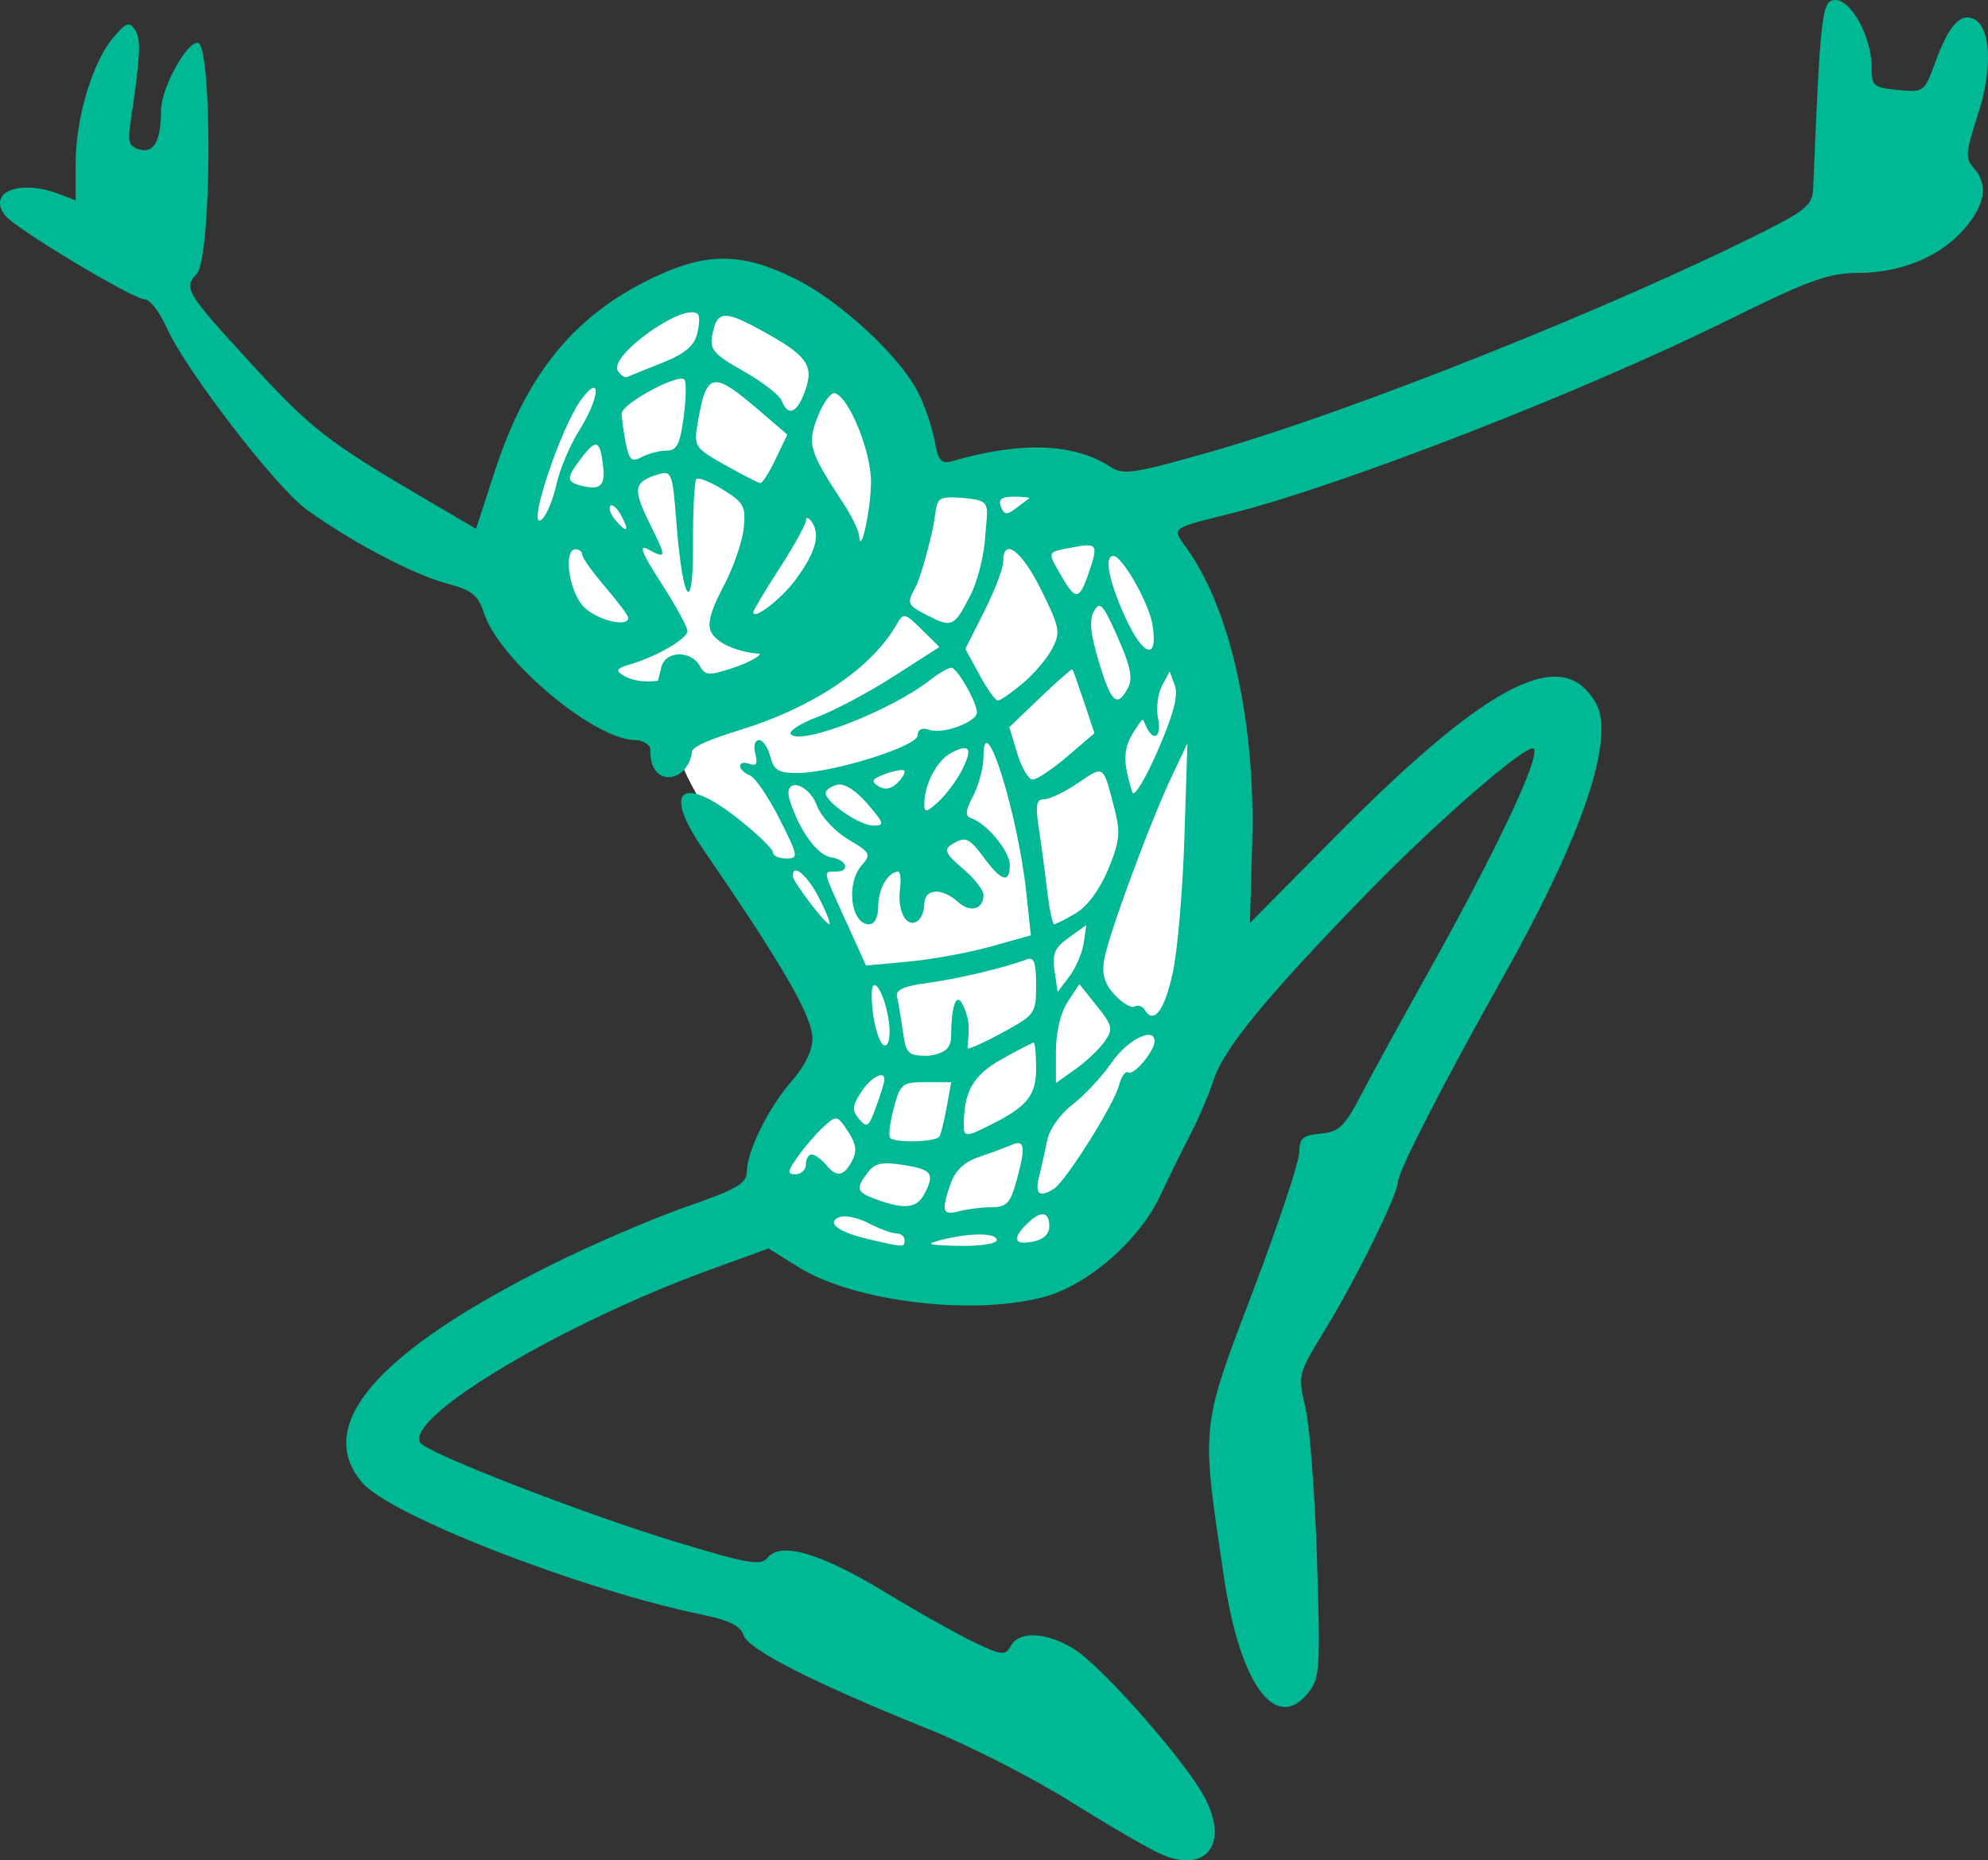 <?xml version="1.0" ?><svg height="300.164mm" viewBox="0 0 320.771 300.164" width="320.771mm" xmlns="http://www.w3.org/2000/svg">
    <rect x="0" y="0" width="320.771" height="300.164" fill="#333333" stroke="none"/>
    <path d="m -5375.239,-338.348 c 2.612,-10.179 16.637,-33.323 31.828,-32.547 15.191,0.776 20.872,9.061 24.144,14.014 3.272,4.953 7.05,17.346 7.05,17.346 0,0 15.546,-4.268 25.614,-0.16 10.068,4.108 21.328,15.224 23.839,38.755 2.511,23.531 -2.381,46.724 -10.877,66.968 -8.496,20.245 -20.061,23.349 -36.241,20.564 -16.18,-2.785 -29.672,-7.395 -22.622,-20.747 7.05,-13.352 16.992,-11.48 3.069,-30.265 -13.923,-18.784 -19.063,-26.63 -20.508,-32.496 -1.446,-5.866 -14.303,-3.743 -20.999,-17.278 -6.695,-13.535 -4.298,-24.156 -4.298,-24.156 z" fill="#FFFFFF" transform="translate(72.401,-32.497) translate(5386.594,449.836)"/>
    <path d="m -5271.477,-118.092 c -1.893,-0.796 -8.466,-4.601 -14.606,-8.455 -6.14,-3.854 -16.508,-9.155 -23.041,-11.779 -18.406,-7.394 -29.163,-12.854 -29.9,-15.173 -0.475,-1.497 -2.316,-2.407 -6.707,-3.315 -19.645,-4.062 -50.384,-16.02 -54.864,-21.344 -7.809,-9.281 2.516,-21.134 30.602,-35.126 6.513,-3.245 16.259,-7.436 21.659,-9.314 8.206,-2.854 9.822,-3.785 9.842,-5.67 0.035,-3.374 3.513,-10.396 7.267,-14.671 2.083,-2.372 3.32,-4.923 3.314,-6.83 0,-3.565 -4.71,-11.695 -17.769,-30.749 -6.491,-9.471 -3.277,-11.938 5.965,-4.579 2.995,2.385 5.446,4.773 5.446,5.307 0,0.534 0.962,0.971 2.139,0.971 2.021,0 1.962,-0.349 -1.101,-6.417 -1.782,-3.529 -3.938,-6.685 -4.792,-7.013 -0.854,-0.328 -1.553,-1.007 -1.553,-1.51 0,-0.503 0.682,-0.653 1.515,-0.333 1.106,0.424 1.359,-0.015 0.937,-1.625 -0.326,-1.245 -0.07,-2.207 0.588,-2.207 0.641,0 1.465,1.194 1.831,2.654 0.55,2.194 1.305,2.654 4.357,2.654 5.645,0 19.43,-4.309 19.43,-6.073 0,-0.987 0.685,-1.283 2.001,-0.865 2.185,0.694 7.552,-1.323 7.552,-2.838 0,-1.629 -3.196,-7.207 -4.13,-7.207 -0.49,0 -2.03,0.891 -3.422,1.98 -6.288,4.917 -20.683,10.545 -22.451,8.777 -0.483,-0.483 1.414,-1.738 4.214,-2.791 2.8,-1.052 8.387,-4.029 12.415,-6.613 l 7.324,-4.7 -2.868,-2.837 c -2.675,-2.646 -2.941,-2.708 -3.963,-0.916 -4.131,7.247 -13.579,13.571 -25.862,17.309 -3.503,1.066 -7.109,2.422 -7.218,3.295 -0.643,5.182 -6.903,5.98 -6.728,-0.236 0.026,-0.938 -1.421,-1.592 -2.412,-1.592 -6.579,0 -21.919,-12.853 -24.434,-20.474 -0.975,-2.956 -1.929,-3.712 -6.087,-4.823 -5.333,-1.426 -15.466,-6.774 -22.523,-11.886 -4.99,-3.615 -19.576,-22.583 -22.625,-29.423 -1.106,-2.481 -2.678,-4.511 -3.492,-4.511 -1.862,0 -20.803,-11.357 -22.495,-13.488 -3.017,-3.799 2.237,-5.947 8.615,-3.522 l 2.722,1.035 v -5.984 c 0,-7.216 2.636,-16.097 5.986,-20.169 2.083,-2.532 2.625,-2.743 3.572,-1.392 1.032,1.471 0.901,4.213 -0.714,14.973 -0.482,3.211 -0.229,3.918 1.568,4.388 2.257,0.59 3.343,-1.471 3.372,-6.4 0.031,-3.471 4.013,-10.838 5.874,-10.838 2.423,0 2.314,34.57 -0.117,37.256 -2.167,2.394 -1.832,2.945 8.933,14.681 9.357,10.202 12.23,12.451 26.912,21.073 l 9.213,5.41 2.994,-9.204 c 5.24,-16.109 13.167,-25.638 26.345,-31.672 8.212,-3.76 13.723,-3.632 22.13,0.515 7.2,3.551 16.804,12.398 19.809,18.246 1.064,2.07 2.274,5.573 2.688,7.784 0.649,3.459 1.068,3.929 3.008,3.372 11.091,-3.188 19.566,-2.858 25.438,0.99 2.045,1.34 3.823,1.061 16.621,-2.604 22.57,-6.464 64.658,-23.258 88.962,-35.496 6.565,-3.306 7.645,-4.247 7.749,-6.747 1.191,-28.6 1.415,-30.503 3.594,-30.503 2.594,0 5.834,5.978 5.837,10.768 8e-4,3.119 0.28,3.365 4.25,3.743 4.184,0.399 4.276,0.332 6.008,-4.4 2.144,-5.856 3.921,-7.948 6.055,-7.129 2.933,1.126 3.308,7.915 0.853,15.465 -1.99,6.121 -2.069,7.119 -0.685,8.649 2.338,2.584 1.902,5.775 -1.31,9.593 -3.879,4.61 -10.206,7.309 -17.203,7.337 -4.982,0.021 -7.882,1.075 -21.76,7.919 -23.24,11.461 -61.831,26.446 -79.569,30.898 -9.972,2.503 -9.591,2.189 -7.027,5.789 6.967,9.785 11,28.05 10.451,47.336 l -0.369,12.954 13.925,-14.071 c 21.033,-21.254 32.844,-28.689 39.082,-24.601 1.477,0.968 3.009,3.049 3.404,4.625 1.701,6.778 -3.758,21.775 -15.561,42.749 -9.47,16.829 -16.968,31.436 -16.968,33.058 0,1.974 -6.725,15.641 -11.68,23.736 -4.474,7.31 -4.493,7.383 -3.246,12.695 0.69,2.939 1.528,13.941 1.863,24.449 0.571,17.92 0.479,19.264 -1.477,21.654 -5.247,6.411 -10.975,-1.53 -13.54,-18.773 -3.692,-24.818 -3.797,-23.782 4.646,-46.01 4.131,-10.877 7.512,-20.997 7.512,-22.489 0,-2.284 0.544,-2.764 3.45,-3.044 2.984,-0.288 3.86,-1.121 6.489,-6.171 1.672,-3.211 6.514,-12.047 10.759,-19.637 11.118,-19.872 18.31,-35.116 17.127,-36.299 -0.967,-0.967 -15.492,11.621 -26.729,23.164 -16.366,16.812 -23.294,25.239 -24.921,30.311 -0.715,2.229 -2.413,6.202 -3.773,8.83 -1.361,2.627 -3.564,7.103 -4.897,9.947 -3.231,6.894 -11.273,14.01 -18.136,16.048 -11.217,3.331 -31,1.056 -40.123,-4.615 l -4.89,-3.04 -9.455,3.44 c -23.909,8.699 -49.25,23.829 -46.733,27.902 1.016,1.643 26.555,11.55 41.273,16.011 11.693,3.544 13.659,3.881 14.779,2.532 2.172,-2.617 8.549,-0.736 19.012,5.609 5.336,3.236 11.851,6.893 14.477,8.128 4.389,2.063 4.855,2.102 5.764,0.477 1.359,-2.429 5.747,-2.216 10.126,0.491 4.696,2.902 18.551,18.73 21.353,24.394 3.587,7.25 -0.048,11.781 -7.077,8.825 z m -41.563,-99.165 c 0,-0.584 -0.597,-1.064 -1.327,-1.068 -0.73,-0.005 -2.728,-0.737 -4.441,-1.631 -1.713,-0.893 -3.823,-1.352 -4.689,-1.02 -2.298,0.882 -0.304,2.421 4.637,3.577 5.748,1.346 5.819,1.347 5.819,0.141 z m 14.86,0 c 0,-1.204 -4.291,-1.204 -9.022,0 -2.621,0.667 -2.104,0.833 2.919,0.936 3.445,0.071 6.103,-0.337 6.103,-0.936 z m 8.492,-2.247 c 0,-2.436 -1.406,-2.564 -3.639,-0.331 -2.407,2.407 -2.055,3.419 0.986,2.838 1.711,-0.327 2.653,-1.217 2.653,-2.506 z m -9.338,-3.046 c 2.407,-0.011 3.047,-0.656 3.975,-3.995 1.602,-5.768 1.451,-7.005 -0.74,-6.06 -1.022,0.441 -3.403,1.323 -5.292,1.961 -2.305,0.778 -3.789,2.176 -4.511,4.247 -1.565,4.49 -1.354,5.216 1.312,4.501 1.314,-0.352 3.679,-0.647 5.257,-0.655 z m -10.867,-2.068 c 1.788,-3.34 1.327,-4.008 -3.272,-4.743 -3.491,-0.558 -4.659,-0.319 -5.804,1.191 -2.031,2.677 -1.871,3.17 1.418,4.371 4.479,1.636 6.457,1.424 7.658,-0.819 z m 20.96,-0.919 c 1.915,-1.217 9.722,-13.626 10.485,-16.664 0.364,-1.451 1.056,-2.395 1.538,-2.098 0.87,0.538 4.205,-3.458 4.205,-5.038 0,-2.42 -4.33,-0.287 -6.876,3.387 -1.605,2.317 -4.471,5.396 -6.369,6.844 -1.969,1.502 -3.718,3.97 -4.073,5.748 -0.343,1.714 -0.937,4.366 -1.321,5.894 -0.704,2.808 0.062,3.421 2.411,1.928 z m -40.029,-3.927 c 0,-0.876 0.419,-1.592 0.932,-1.592 0.512,0 1.526,0.716 2.253,1.592 1.777,2.141 2.889,2.005 4.239,-0.52 0.865,-1.616 0.715,-2.746 -0.638,-4.81 -1.708,-2.607 -1.839,-2.634 -3.861,-0.807 -1.151,1.04 -3.029,3.205 -4.174,4.81 -1.763,2.474 -1.827,2.919 -0.416,2.919 0.915,0 1.664,-0.716 1.664,-1.592 z m 21.558,-4.511 c 0.249,-0.438 0.777,-2.587 1.172,-4.777 l 0.718,-3.98 h -4.074 c -3.853,0 -4.136,0.229 -5.202,4.223 -0.62,2.322 -0.878,4.472 -0.573,4.777 0.855,0.855 7.447,0.655 7.959,-0.242 z m 8.481,-1.986 c 5.719,-2.896 7.112,-4.671 7.112,-9.059 0,-2.245 -0.178,-4.081 -0.397,-4.081 -0.22,0 -2.549,1.203 -5.178,2.672 -4.605,2.574 -6.101,5.204 -6.101,10.728 0,1.858 0.429,1.833 4.564,-0.261 z m -17.382,-7.037 c 0.18,-1.769 -2.101,-0.632 -3.735,1.863 -1.461,2.229 -1.514,2.933 -0.333,4.357 1.248,1.504 1.557,1.291 2.699,-1.863 0.709,-1.959 1.325,-3.919 1.37,-4.357 z m 35.553,-6.303 c 1.403,-2.002 1.286,-2.529 -1.267,-5.728 l -2.811,-3.523 -1.891,2.868 c -1.152,1.746 -1.894,4.868 -1.899,7.982 v 5.114 l 3.165,-2.254 c 1.741,-1.24 3.86,-3.246 4.71,-4.459 z m -24.75,-2.189 c 0.165,-4.232 1.08,-6.709 2.537,-1.931 0.623,2.043 -0.037,5.016 0.116,5.22 0.154,0.204 2.7,-0.947 5.658,-2.557 5.22,-2.841 5.379,-3.068 5.379,-7.649 0,-3.669 -0.34,-4.591 -1.526,-4.136 -3.508,1.346 -11.033,3.135 -15.988,3.8 -3.889,0.522 -5.206,1.126 -4.928,2.257 0.207,0.85 0.629,3.336 0.936,5.525 0.518,3.702 0.807,3.98 4.132,3.98 4.039,-0.574 3.627,-2.311 3.684,-4.511 z m -10.179,-1.714 c -0.823,-4.478 -2.667,-7.018 -2.667,-3.673 0,4.192 1.324,8.799 2.347,8.167 0.578,-0.357 0.717,-2.325 0.319,-4.494 z m 45.904,-7.122 c 0.765,-3.459 1.612,-13.215 1.883,-21.68 l 0.491,-15.391 -2.511,5.307 c -3.598,7.606 -10.341,25.903 -10.94,29.688 -0.367,2.318 0.123,3.891 1.76,5.629 1.248,1.326 2.686,2.155 3.194,1.84 0.508,-0.314 1.24,-0.061 1.626,0.563 1.459,2.361 3.153,0.118 4.497,-5.956 z m -14.354,-4.863 0.424,-2.888 -2.815,2.004 c -2.296,1.635 -2.723,2.629 -2.317,5.397 l 0.498,3.393 1.893,-2.51 c 1.041,-1.38 2.084,-3.809 2.317,-5.398 z m -14.925,0.559 6.394,-1.794 -0.743,-6.937 c -1.38,-12.884 -6.887,-30.32 -6.905,-21.86 0,1.722 -0.749,4.555 -1.656,6.294 -1.272,2.438 -1.345,3.265 -0.319,3.607 2.494,0.831 6.228,5.335 6.228,7.512 0,3.037 -1.328,2.707 -4.078,-1.013 -2.54,-3.436 -3.084,-3.657 -5.396,-2.195 -1.212,0.767 -0.843,1.521 1.857,3.793 1.854,1.56 3.37,3.482 3.37,4.271 0,2.361 -2.129,2.945 -4.131,1.134 -2.594,-2.348 -5.422,-2.158 -5.422,0.364 0,1.133 -0.531,2.388 -1.18,2.79 -1.702,1.052 -3.189,-1.716 -2.749,-5.115 0.208,-1.605 0.078,-2.919 -0.289,-2.919 -1.594,0 -3.213,2.781 -3.213,5.52 0,1.833 -0.567,2.972 -1.479,2.972 -2.983,0 -3.769,-6.687 -1.13,-9.603 1.501,-1.659 1.316,-1.999 -2.224,-4.088 -2.126,-1.255 -4.398,-3.699 -5.054,-5.439 -1.455,-3.854 -5.585,-4.638 -4.377,-0.83 1.538,4.845 4.432,8.827 6.653,9.154 2.587,0.381 3.181,2.314 0.711,2.314 -2.042,0 -2.13,-0.419 1.669,7.96 l 3.261,7.193 6.902,-0.645 c 3.797,-0.355 9.78,-1.452 13.297,-2.439 z m -27.783,-7.824 c -1.879,-3.683 -4.246,-5.662 -4.246,-3.55 0,0.882 5.245,7.796 5.914,7.796 0.274,0 -0.477,-1.911 -1.668,-4.246 z m 41.436,2.461 c 1.844,-1.089 3.873,-3.835 5.207,-7.045 1.841,-4.43 2.01,-5.949 1.071,-9.626 -1.883,-7.368 -1.682,-7.22 -5.899,-4.358 -2.145,1.455 -4.612,2.646 -5.484,2.646 -1.264,0 -1.444,0.911 -0.893,4.511 0.38,2.481 0.987,7.019 1.35,10.084 0.363,3.065 0.877,5.573 1.143,5.573 0.265,0 1.844,-0.803 3.505,-1.785 z m -33.636,-17.656 c -1.887,-2.197 -3.722,-3.347 -4.881,-3.061 -1.022,0.252 -1.857,0.846 -1.857,1.319 0,1.491 5.501,5.261 7.677,5.261 1.883,0 1.792,-0.341 -0.939,-3.519 z m 15.208,-5.334 c 1.866,-3.609 1.33,-4.487 -1.739,-2.844 -2.275,1.218 -4.286,5.072 -4.286,8.216 0,1.437 0.331,1.388 2.232,-0.332 1.227,-1.111 2.934,-3.379 3.793,-5.04 z m 34.399,-13.758 -0.834,-2.254 -1.245,2.327 c -0.685,1.28 -0.965,3.651 -0.622,5.268 0.543,2.56 -0.464,3.694 -1.548,1.978 -1.169,-1.851 -0.438,-2.798 -2.287,0.02 -1.825,2.783 -1.895,4.957 -0.314,9.916 0.271,0.849 2.11,-2.179 4.088,-6.729 2.541,-5.845 3.351,-8.934 2.762,-10.526 z m -43.672,13.738 c -0.259,-0.238 -1.65,0.015 -3.096,0.56 -2.133,0.805 -2.333,1.175 -1.061,1.961 1.043,0.645 2.077,0.458 3.096,-0.56 0.841,-0.841 1.319,-1.723 1.061,-1.961 z m 26.337,-2.293 4.365,-3.736 -1.674,-5.021 c -0.921,-2.761 -1.762,-5.137 -1.868,-5.28 -0.106,-0.142 -2.442,1.896 -5.191,4.529 l -4.997,4.788 1.267,4.228 c 0.696,2.325 1.822,4.228 2.5,4.228 0.678,0 3.198,-1.681 5.598,-3.736 z m -7.211,-11.781 c 1.817,-1.529 3.968,-4.064 4.779,-5.632 1.35,-2.612 1.2,-3.407 -1.784,-9.427 -3.164,-6.384 -6.136,-8.612 -6.136,-4.601 0,1.085 -1.376,4.7 -3.057,8.033 l -3.057,6.06 2.26,4.165 c 1.243,2.291 2.582,4.169 2.975,4.174 0.393,0.006 2.202,-1.242 4.019,-2.771 z m 16.974,0.755 c 0.827,-1.545 0.437,-3.487 -1.646,-8.197 -2.36,-5.336 -2.878,-5.906 -3.828,-4.21 -0.802,1.433 -0.589,3.642 0.79,8.197 2.005,6.624 2.941,7.465 4.684,4.21 z m -75.311,-3.282 c 0.684,-2.86 4.838,-2.773 6.208,-0.325 0.902,1.612 1.456,1.649 5.36,0.361 2.395,-0.79 4.354,-1.823 4.354,-2.295 -2.188,-0.084 -5.008,-0.926 -6.431,-1.986 -2.097,-1.562 -2.629,-2.802 0.679,-9.108 1.507,-2.872 2.924,-6.984 3.149,-9.137 0.368,-3.521 0.033,-4.148 -3.326,-6.224 -2.055,-1.27 -3.995,-2.05 -4.311,-1.733 -0.317,0.317 -0.559,5.028 -0.539,10.47 0.046,11.908 -1.679,9.593 -2.698,-3.625 -0.601,-7.792 -0.77,-8.243 -2.868,-7.611 -4.008,1.206 -4.217,2.303 -1.491,7.811 2.85,5.759 2.839,5.928 -0.28,4.259 -1.478,-0.791 -0.862,0.746 2.192,5.472 2.336,3.614 4.247,7.105 4.247,7.758 0,1.248 -5.141,4.207 -9.428,5.427 -1.947,0.554 -2.191,0.933 -1.062,1.649 2.458,1.557 5.745,0.926 5.745,0.926 z m 79.28,-6.919 c -0.573,-3.531 -4.862,-11.089 -6.306,-11.113 -1.555,-0.027 -0.758,4.059 1.94,9.954 2.91,6.356 5.312,6.993 4.365,1.159 z m -29.34,-4.859 c 1.18,-2.312 2.248,-6.698 2.373,-9.746 0.349,-4.829 1.104,-5.47 -3.603,-5.863 -5.355,-0.448 -3.781,0.456 -5.081,5.838 -0.812,3.359 -1.893,7.321 -2.679,8.742 -1.339,2.419 -1.218,2.693 1.897,4.31 4.082,2.118 4.418,1.963 7.093,-3.28 z m -55.247,3.72 c 0,-0.345 -1.672,-2.58 -3.715,-4.968 -2.043,-2.387 -3.715,-4.732 -3.715,-5.211 0,-0.479 -0.478,-0.87 -1.062,-0.87 -2.016,0 -1.108,6.713 1.246,9.219 2.041,2.173 7.245,3.487 7.245,1.829 z m 26.901,-6.021 c 3.236,-4.319 4.12,-7.234 2.812,-9.273 -0.561,-0.876 -1.028,-1.069 -1.037,-0.43 0,0.639 -1.927,4.118 -4.262,7.731 -2.335,3.613 -4.246,6.809 -4.246,7.101 0,1.331 4.411,-2.03 6.733,-5.129 z m 47.297,-0.94 c 1.69,-4.847 1.526,-5.164 -2.285,-4.439 -4.462,0.849 -4.343,0.605 -2.156,4.447 2.369,4.162 2.987,4.161 4.441,-0.006 z m -35.03,-14.742 c 0.108,-4.876 -3.479,-13.822 -5.824,-14.532 -0.634,-0.192 -1.878,1.496 -2.764,3.75 -1.756,4.471 -1.435,5.555 4.179,14.095 1.311,1.995 2.433,4.344 2.494,5.219 0.223,3.219 1.813,-3.868 1.915,-8.532 z m -40.278,5.257 c -0.652,-1.218 -1.453,-1.946 -1.781,-1.618 -0.328,0.328 0,1.324 0.747,2.214 1.908,2.299 2.425,2.002 1.034,-0.596 z m -10.466,-5.134 c 0.546,-2.431 2.18,-6.3 3.631,-8.599 3.275,-5.187 3.697,-9.364 0.534,-5.282 -3.471,4.479 -9.322,22.192 -6.441,19.5 0.705,-0.659 1.73,-3.188 2.276,-5.619 z m 76.236,2.341 c 0.244,-0.165 -0.817,-0.3 -2.355,-0.3 -2.071,0 -2.636,0.42 -2.176,1.619 0.507,1.32 0.942,1.376 2.355,0.3 0.954,-0.725 1.933,-1.454 2.176,-1.619 z m -68.721,-5.18 c -0.48,-4.254 -1.082,-4.514 -3.418,-1.473 -2.521,3.282 -2.553,3.951 -0.216,4.553 3.155,0.813 3.994,0.103 3.634,-3.08 z m 27.841,-1.191 1.883,-3.948 -4.605,-3.946 c -7.528,-6.451 -8.457,-6.236 -9.895,2.289 -0.599,3.551 -0.402,3.841 4.454,6.57 2.795,1.57 5.351,2.884 5.68,2.919 0.33,0.035 1.447,-1.712 2.482,-3.883 z m -17.618,-1.359 c 1.672,0 2.191,-1.015 2.777,-5.431 0.396,-2.987 0.447,-5.704 0.114,-6.038 -1.02,-1.02 -10.114,3.912 -10.114,5.485 0,0.81 0.295,2.952 0.658,4.76 0.555,2.776 0.956,3.127 2.584,2.256 1.059,-0.567 2.852,-1.031 3.982,-1.031 z m 22.399,-9.728 c 1.435,-4.117 0.277,-5.665 -7.353,-9.817 -5.797,-3.155 -6.907,-3.019 -7.663,0.938 -0.438,2.291 0.25,3.08 5.04,5.783 3.051,1.722 5.834,3.879 6.185,4.793 1.008,2.627 2.519,1.951 3.791,-1.697 z m -23.071,-4.447 c 3.578,-1.423 5.135,-2.708 5.62,-4.636 0.368,-1.467 0.429,-2.908 0.135,-3.201 -2.082,-2.083 -14.452,6.664 -12.923,9.138 0.446,0.721 1.127,1.166 1.514,0.989 0.387,-0.177 2.931,-1.207 5.654,-2.29 z" fill="#00B894" transform="translate(72.401,-32.497) translate(5386.594,449.836)"/>
</svg>